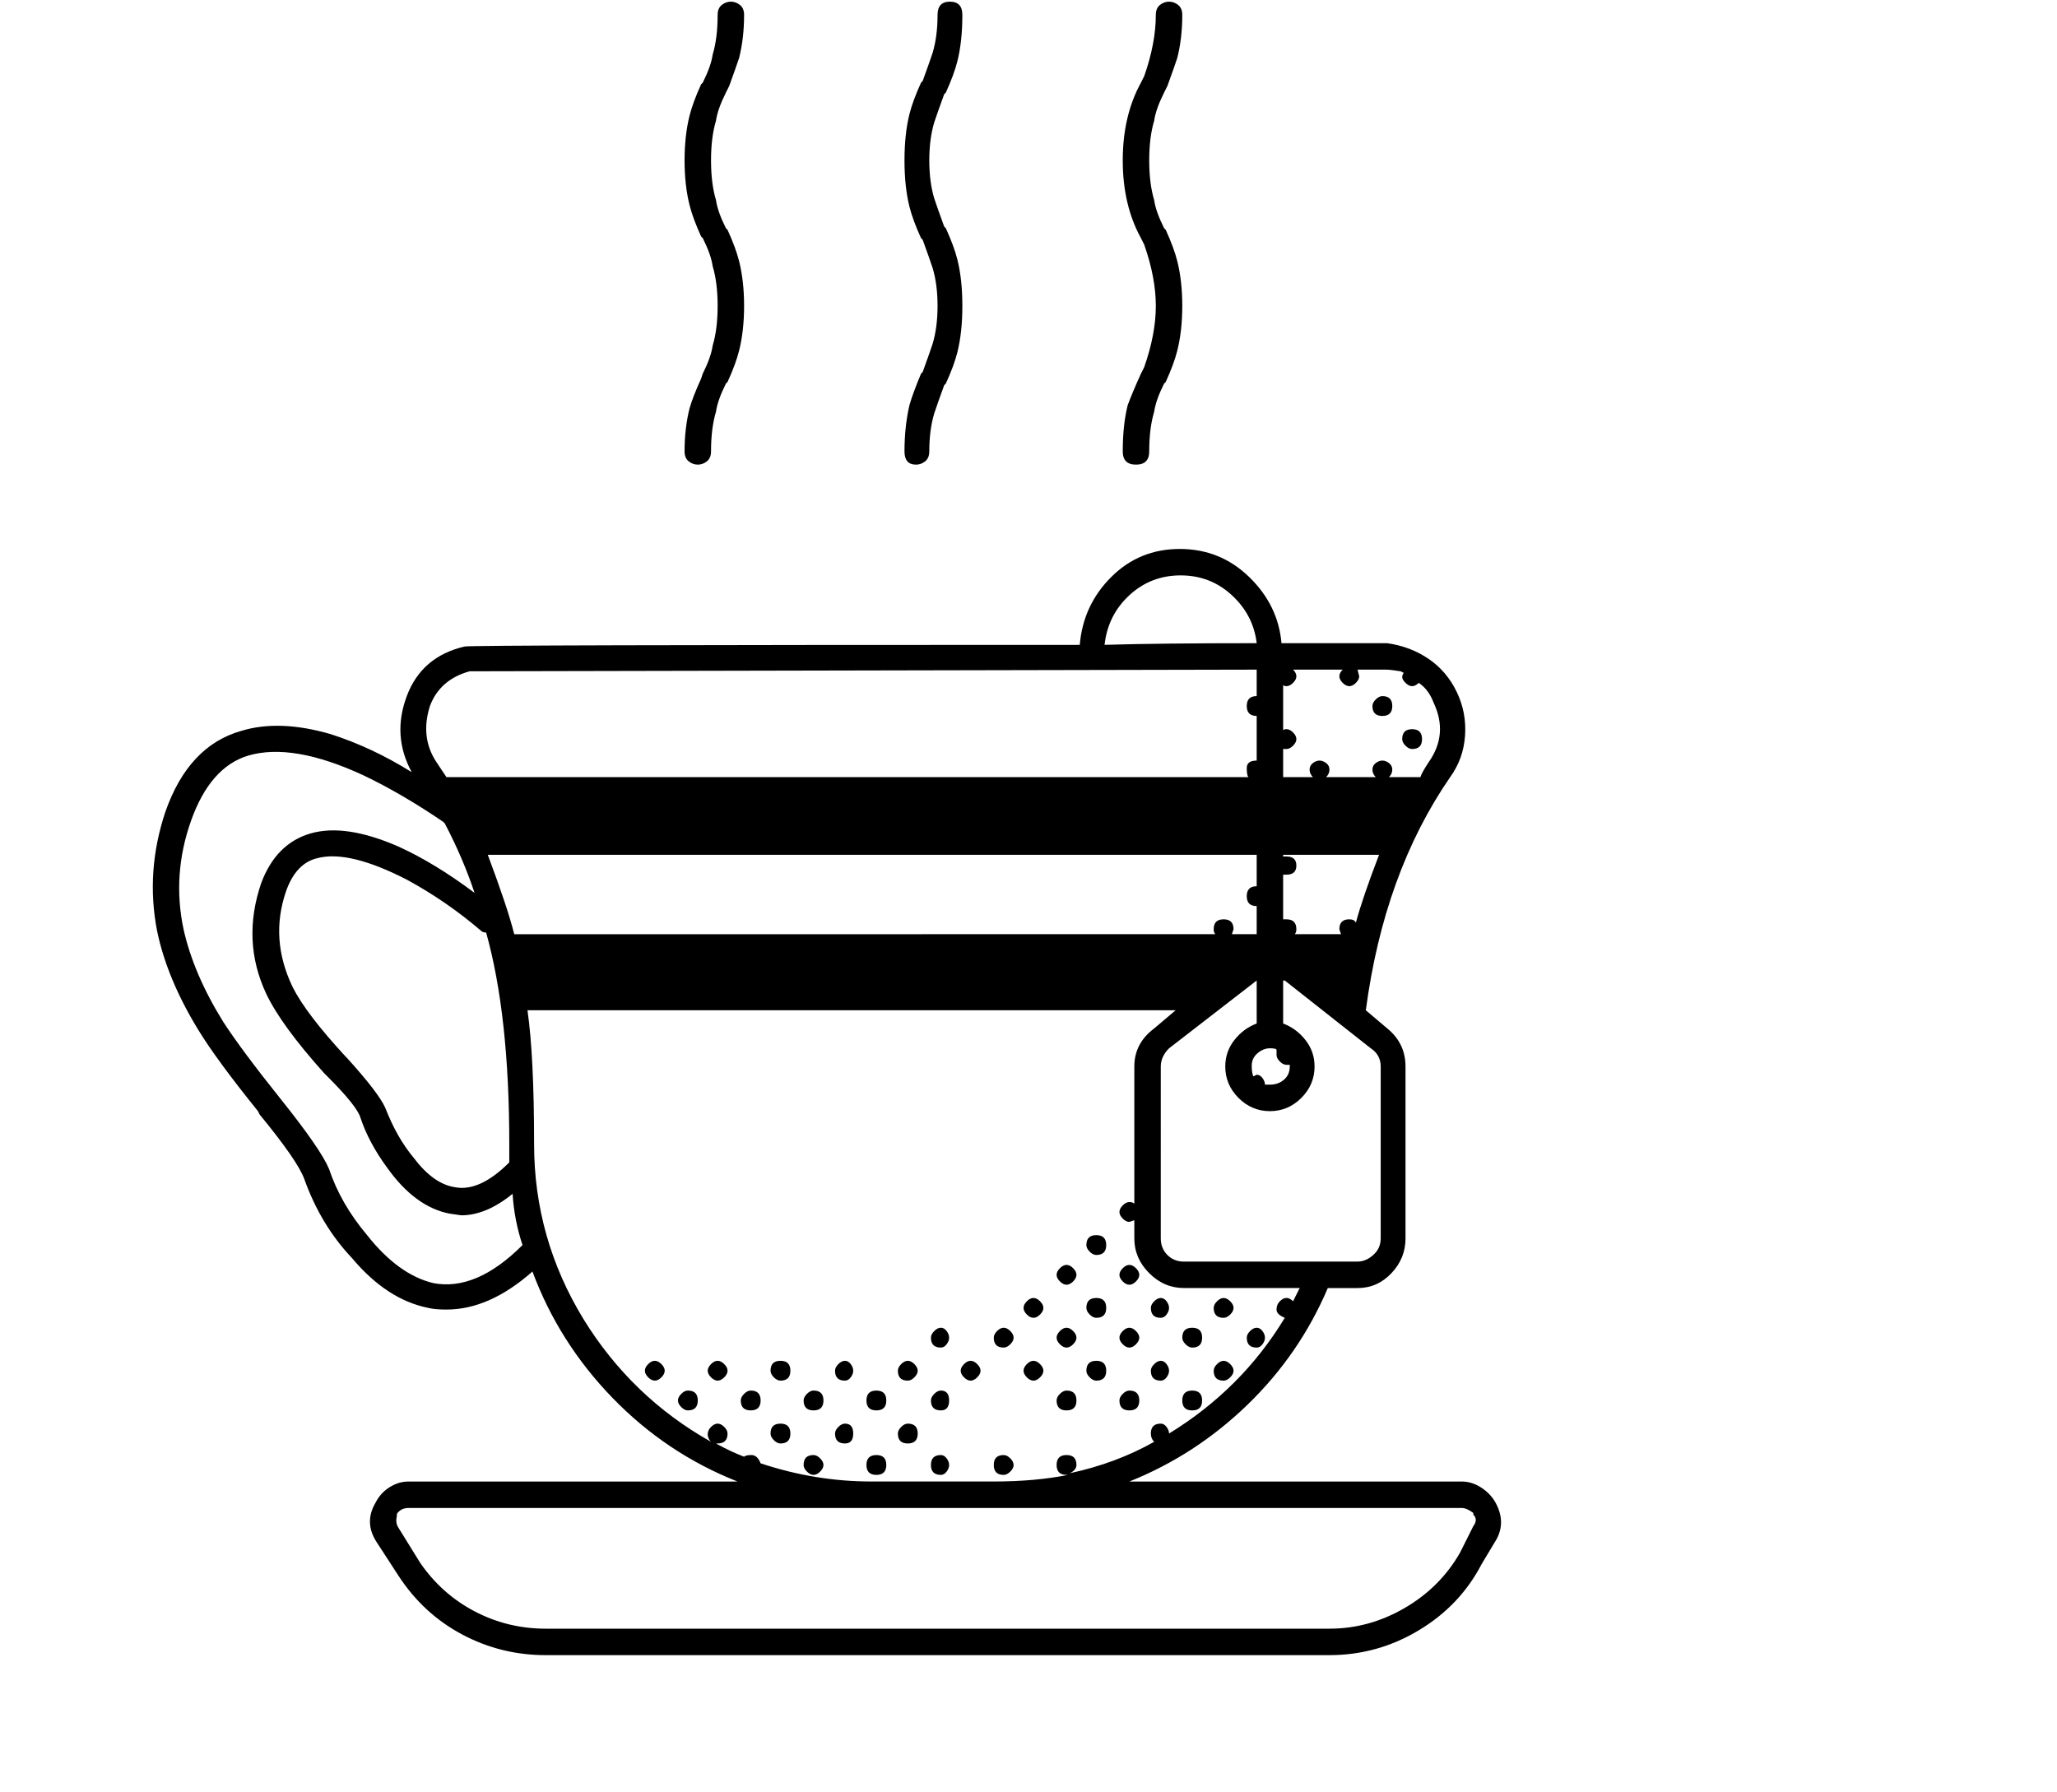 <svg viewBox="0 0 1244 1083.753" xmlns="http://www.w3.org/2000/svg"><path d="M854 453q6 0 6-6t-6-6q-6 0-6 6 0 2 2 4t4 2zm-18-20q6 0 6-6t-6-6q-2 0-4 2t-2 4q0 6 6 6zm-96 364q2 0 4-2t2-4q0-2-2-4t-4-2q-2 0-4 2t-2 4q0 6 6 6zm20 18q2 0 3.5-2t1.5-4q0-2-1.5-4t-3.5-2q-2 0-4 2t-2 4q0 6 6 6zm-20 20q2 0 4-2t2-4q0-2-2-4t-4-2q-2 0-4 2t-2 4q0 6 6 6zm-38-38q2 0 3.5-2t1.5-4q0-2-1.5-4t-3.5-2q-2 0-4 2t-2 4q0 6 6 6zm19 18q6 0 6-6t-6-6q-6 0-6 6 0 2 2 4t4 2zm-19 20q2 0 3.5-2t1.5-4q0-2-1.5-4t-3.5-2q-2 0-4 2t-2 4q0 6 6 6zm19 18q6 0 6-6t-6-6q-6 0-6 6t6 6zm-38-76q2 0 4-2t2-4q0-2-2-4t-4-2q-2 0-4 2t-2 4q0 2 2 4t4 2zm-20 20q6 0 6-6t-6-6q-6 0-6 6 0 2 2 4t4 2zm20 18q2 0 4-2t2-4q0-2-2-4t-4-2q-2 0-4 2t-2 4q0 2 2 4t4 2zm-20 20q6 0 6-6t-6-6q-6 0-6 6 0 2 2 4t4 2zm20 18q6 0 6-6t-6-6q-2 0-4 2t-2 4q0 6 6 6zm-58-56q2 0 4-2t2-4q0-2-2-4t-4-2q-2 0-4 2t-2 4q0 2 2 4t4 2zm20 18q2 0 4-2t2-4q0-2-2-4t-4-2q-2 0-4 2t-2 4q0 2 2 4t4 2zm-20 20q2 0 4-2t2-4q0-2-2-4t-4-2q-2 0-4 2t-2 4q0 2 2 4t4 2zm20 18q6 0 6-6t-6-6q-2 0-4 2t-2 4q0 6 6 6zm-38-38q2 0 4-2t2-4q0-2-2-4t-4-2q-2 0-4 2t-2 4q0 6 6 6zm-20 20q2 0 4-2t2-4q0-2-2-4t-4-2q-2 0-4 2t-2 4q0 2 2 4t4 2zm20 57q2 0 4-2t2-4q0-2-2-4t-4-2q-6 0-6 6t6 6zm-58-57q2 0 4-2t2-4q0-2-2-4t-4-2q-2 0-4 2t-2 4q0 6 6 6zm20 18q5 0 5-6t-5-6q-2 0-4 2t-2 4q0 6 6 6zm-20 20q6 0 6-6t-6-6q-2 0-4 2t-2 4q0 6 6 6zm20 19q2 0 3.5-2t1.5-4q0-2-1.5-4t-3.5-2q-6 0-6 6t6 6zm-39-39q6 0 6-6t-6-6q-6 0-6 6t6 6zm-19 20q5 0 5-6t-5-6q-2 0-4 2t-2 4q0 6 6 6zm19 19q6 0 6-6t-6-6q-6 0-6 6t6 6zm-58-57q6 0 6-6t-6-6q-6 0-6 6 0 2 2 4t4 2zm20 18q6 0 6-6t-6-6q-2 0-4 2t-2 4q0 6 6 6zm-20 20q6 0 6-6t-6-6q-6 0-6 6 0 2 2 4t4 2zm20 19q2 0 4-2t2-4q0-2-2-4t-4-2q-6 0-6 6 0 2 2 4t4 2zm-58-69q-2 0-4 2t-2 4q0 2 2 4t4 2q2 0 4-2t2-4q0-2-2-4t-4-2zm20 30q6 0 6-6t-6-6q-2 0-4 2t-2 4q0 6 6 6zm-58-30q-2 0-4 2t-2 4q0 2 2 4t4 2q2 0 4-2t2-4q0-2-2-4t-4-2zm20 18q-2 0-4 2t-2 4q0 2 2 4t4 2q6 0 6-6t-6-6zm247-82q6 0 6-6t-6-6q-6 0-6 6 0 2 2 4t4 2zm-18 18q2 0 4-2t2-4q0-2-2-4t-4-2q-2 0-4 2t-2 4q0 2 2 4t4 2zm-76 38q2 0 3.5-2t1.5-4q0-2-1.5-4t-3.5-2q-2 0-4 2t-2 4q0 6 6 6zm-58 20q2 0 3.5-2t1.5-4q0-2-1.5-4t-3.5-2q-2 0-4 2t-2 4q0 6 6 6zm393 73q-3-5-8.5-8.5T884 896H683q40-16 71.5-46.5T803 779h18q12 0 20.5-9t8.5-21V645q0-14-11-23l-13-11q11-83 51-141 8-11 9-25t-5-26.5q-6-12.5-17-20t-25-9.5h-64q-2-23-19.5-40t-42-17q-24.5 0-41.5 17t-19 41q-369 0-372 1-26 6-35 30t3 46q-24-15-49-23-31-9-54-2-32 9-46 49-12 36-5 72 6 29 25 60 11 18 36 49l1 2q23 28 27 39 10 28 29 48 21 25 46 30 4 1 11 1 26 0 52-23 16 43 48.5 76.5T446 896H247q-6 0-11.5 3.5T227 909q-7 12 1 24l13 20q15 23 38.5 35.5T330 1001h474q29 0 54-15t38-40l9-15q6-11-1-23zm-75-274q6 4 6 11v104q0 6-4.5 10t-9.5 4H716q-6 0-10-4t-4-10V645q0-6 5-11l53-41v26q-8 3-13.5 10t-5.5 16q0 11 8 19t19 8q11 0 19-8t8-19q0-9-5.5-16T776 619v-26h1l52 41zm-538-71q1 1 3 1 14 50 14 128v11q-18 18-33 15-13-2-25-18-10-12-17-30-4-9-23-30l-1-1q-24-26-32-42-14-29-4-58 6-17 19-20 19-5 54 13 24 13 45 31zm4-46h465v19q-6 0-6 6t6 6v17h-15l1-3q0-6-6-6t-6 6q0 2 1 3H311q-4-16-16-48zm539 0q-10 26-14 41-1-2-4-2-6 0-6 6l1 3h-28q1-1 1-3 0-6-6-6h-2v-27h2q6 0 6-5.5t-6-5.5h-2v-1h58zm-54 128q0 5-3.5 8t-8.5 3h-3q0-2-1.5-4t-3.5-2l-2 1q-1-2-1-6.5t3.5-7.5q3.5-3 7.5-3t4 1v3q0 2 2 4t4 2h2v1zm32-240q-2 2-2 4t2 4q2 2 4 2t4-2q2-2 2-4l-1-4h17q3 0 9 1l2 1q-1 1-1 2.5t2 3.5q2 2 4 2t4-2q6 4 9 12 9 19-3 36-4 6-5 9h-19q2-2 2-4.5t-2-4q-2-1.5-4-1.5t-4 1.5q-2 1.5-2 4t2 4.5h-30q2-2 2-4.5t-2-4q-2-1.5-4-1.5t-4 1.5q-2 1.5-2 4t2 4.5h-18v-17h2q2 0 4-2t2-4q0-2-2-4t-4-2q-2 0-2 1v-28q0 1 2 1t4-2q2-2 2-4t-2-4h30zm-98-57q18 0 31 12t15 29q-58 0-92 1 2-18 15-30t31-12zm-454 79q6-16 24-21l476-1v16q-6 0-6 6t6 6v27q-6 0-6 4.5t1 5.5H270l-6-9q-10-15-4-34zm2 349q-21-5-40-29-16-19-23-40-5-12-29-42t-35-47q-18-29-24-56-7-33 4.5-65.5T150 457q27-8 70 12 23 11 48 28l1 1q11 21 18 42-24-18-46-28-32-14-53-8t-30 30q-12 35 3 67 9 19 35 48l2 2q18 18 20 25 5 15 16 30 17 24 38 28l7 1q15 0 31-13 1 16 6 31-28 28-54 23zm172 85q-2 0-4 2t-2 4.5q0 2.5 2 4.5-48-27-77-74-30-49-30-106 0-53-4-81h392l-13 11q-12 9-12 23v83q-1-1-3-1t-4 2q-2 2-2 4t2 4q2 2 4 2l3-1v11q0 12 9 21t21 9h70l-4 8q-2-2-4-2t-4 2q-2 2-2 5t5 5q-26 43-70 70 0-2-1.5-4t-3.5-2q-6 0-6 6 0 3 2 5-23 13-51 19 4-2 4-5 0-6-6-6t-6 6q0 6 6 6h1q-20 4-45 4h-74q-34 0-67-11-2-5-5.5-5t-4.5 1q-8-3-17-8h1q6 0 6-6 0-2-2-4t-4-2zm457 62l-8 16q-12 21-33.5 33.5T804 985H330q-23 0-43-10.5T254 945l-13-21q-2-3-1-7v-1q0-1 2-2.5t5-1.5h637q3 0 7 3v1q3 3 0 7zM547 273q0 8 7 8 3 0 5.5-2t2.5-6q0-13 3-23 2-6 6-17l1-1q5-11 7-19 3-12 3-28t-3-28q-2-8-7-19l-1-1q-4-11-6-17-3-10-3-23t3-23q2-6 6-17l1-1q5-11 7-19 3-12 3-28 0-8-7.5-8T567 9q0 13-3 23-2 6-6 17l-1 1q-5 11-7 19-3 12-3 28t3 28q2 8 7 19l1 1q4 11 6 17 3 10 3 23t-3 23q-2 6-6 17l-1 1q-5 12-7 19-3 13-3 28zm132 0q0 8 8 8t8-8q0-14 3-24 1-7 6-17l1-1q5-11 7-19 3-12 3-27t-3-27q-2-8-7-19l-1-1q-5-10-6-17-3-10-3-24t3-24q1-7 6-17l2-4q4-11 6-17 3-12 3-26 0-4-2.5-6T707 1q-3 0-5.5 2T699 9q0 17-7 37l-2 4q-11 20-11 47t11 47l2 4q7 20 7 37t-7 37l-2 4q-5 11-8 19-3 12-3 28zm-265 0q0 4 2.5 6t5.5 2q3 0 5.5-2t2.5-6q0-14 3-24 1-7 6-17l1-1q5-11 7-19 3-12 3-27t-3-27q-2-8-7-19l-1-1q-5-10-6-17-3-10-3-24t3-24q1-7 6-17l2-4q4-11 6-17 3-12 3-26 0-4-2.5-6T442 1q-3 0-5.5 2T434 9q0 14-3 24-1 7-6 17l-1 1q-5 11-7 19-3 12-3 27t3 27q2 8 7 19l1 1q5 10 6 17 3 10 3 24t-3 24q-1 7-6 17l-1 3q-5 11-7 18-3 12-3 26z"/></svg>